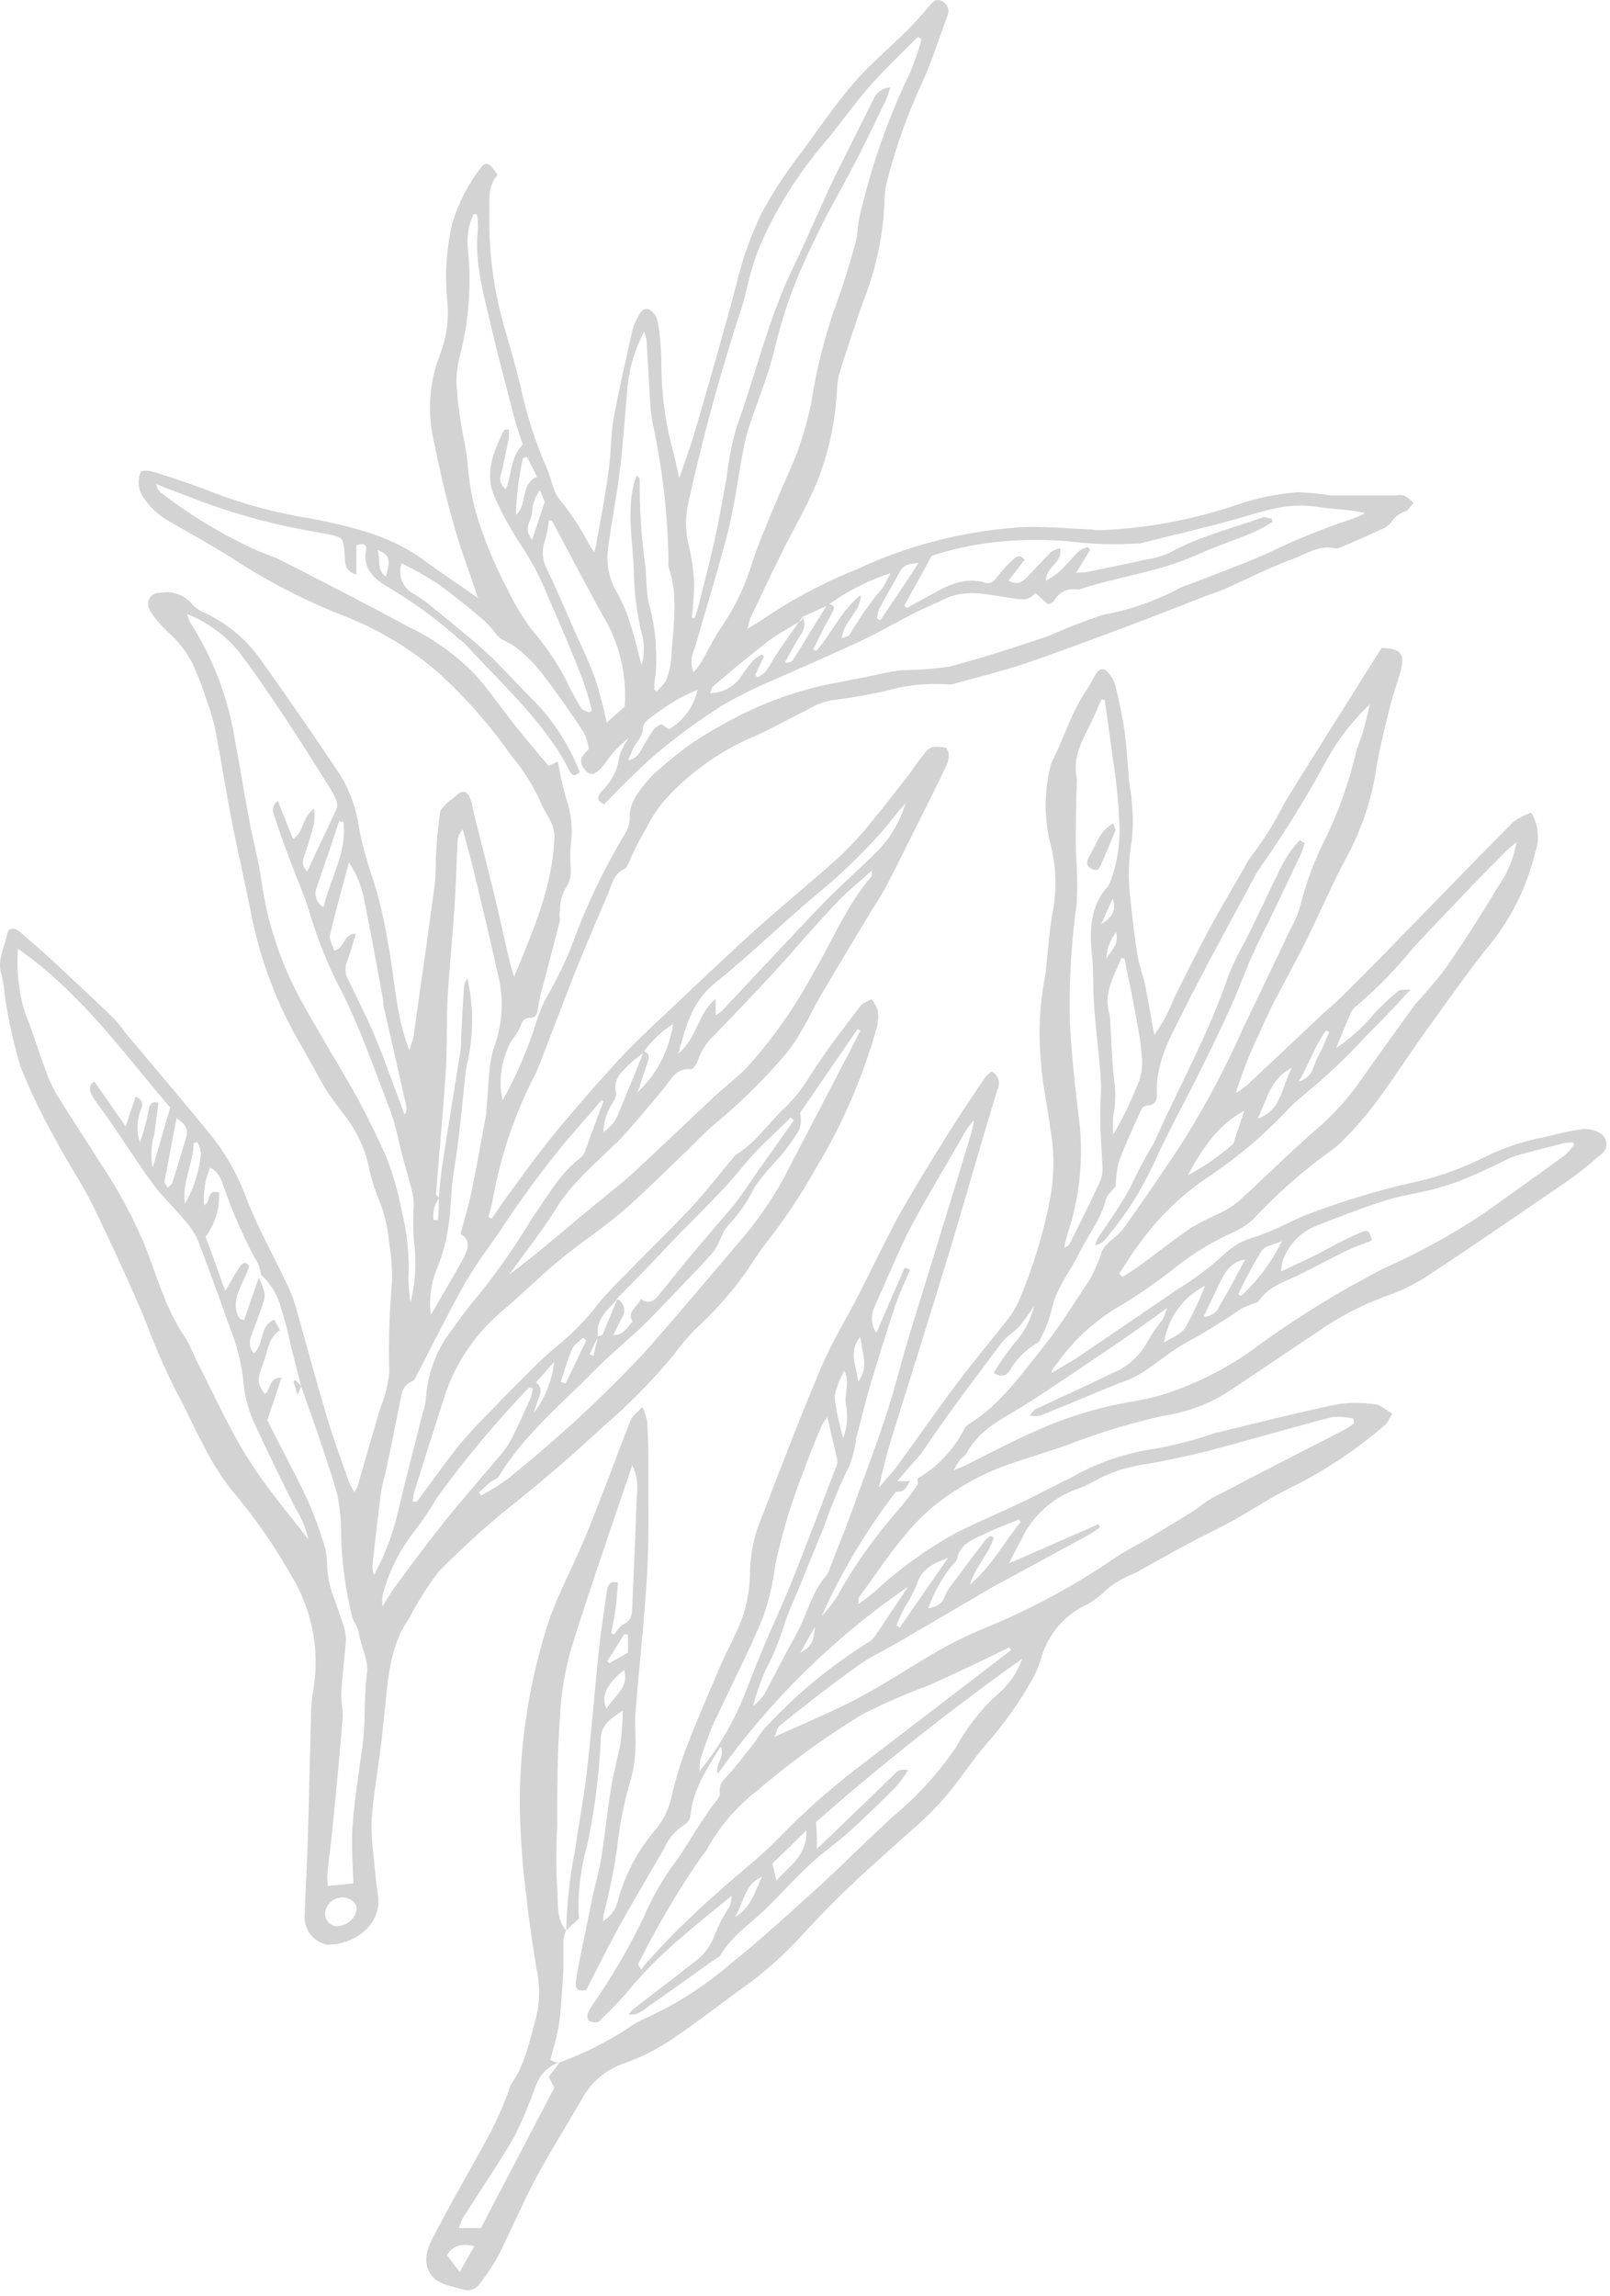 <svg width="181" height="258" viewBox="0 0 181 258" fill="none" xmlns="http://www.w3.org/2000/svg">
<path d="M179.83 127.312C179.216 126.978 178.515 126.834 177.819 126.899C176.392 127.098 174.966 127.483 173.539 127.812C171.323 128.236 169.17 128.946 167.135 129.923C164.28 131.384 161.236 132.44 158.09 133.062C154.568 133.899 151.099 134.952 147.705 136.214C145.48 136.985 143.426 138.268 141.172 138.982C139.786 139.353 138.519 140.076 137.492 141.079C135.911 142.515 134.196 143.794 132.37 144.902C128.699 147.422 125.028 149.923 121.358 152.405C120.345 153.09 119.275 153.675 118.233 154.288C118.233 153.76 118.647 153.532 118.832 153.232C120.761 150.509 123.27 148.249 126.179 146.614C128.096 145.435 129.949 144.153 131.728 142.776C133.824 141.047 136.141 139.608 138.618 138.496C139.432 138.145 140.184 137.662 140.844 137.07C143.542 134.174 146.518 131.55 149.731 129.239C150.253 128.875 150.73 128.454 151.157 127.983C154.824 124.374 157.363 119.909 160.359 115.787C162.512 112.805 164.638 109.781 166.892 106.899C169.664 103.699 171.622 99.877 172.598 95.758C172.859 95.034 172.953 94.26 172.874 93.495C172.796 92.73 172.545 91.991 172.141 91.335C171.417 91.578 170.734 91.929 170.116 92.377C166.007 96.514 161.97 100.708 157.891 104.873C155.622 107.213 153.34 109.538 151.015 111.835C150.102 112.762 149.06 113.561 148.162 114.46C145.523 116.928 142.912 119.424 140.259 121.892C139.838 122.239 139.395 122.558 138.932 122.848C139.607 120.66 140.441 118.523 141.429 116.457C141.985 115.215 142.541 113.961 143.155 112.747C144.381 110.38 145.694 108.041 146.892 105.615C148.475 102.42 149.859 99.11 151.571 95.987C153.159 92.984 154.225 89.732 154.723 86.372C155.109 84.018 155.708 81.722 156.264 79.41C156.592 78.083 157.092 76.8 157.448 75.473C158.004 73.433 157.448 72.877 155.323 72.82C153.525 75.673 151.728 78.526 149.931 81.379C148.133 84.232 146.207 87.299 144.381 90.281C143.327 92.406 142.066 94.423 140.616 96.3C140.361 96.631 140.145 96.99 139.974 97.37C138.647 99.681 137.263 101.977 135.993 104.332C134.567 106.956 133.284 109.624 131.942 112.277C131.4 113.715 130.667 115.073 129.76 116.314C129.674 115.829 129.631 115.615 129.589 115.401C129.303 113.818 129.061 112.234 128.733 110.68C128.504 109.567 128.062 108.511 127.891 107.399C127.549 105.287 127.306 103.119 127.078 101.051C126.802 98.863 126.855 96.646 127.235 94.474C127.402 93.052 127.402 91.616 127.235 90.195C127.235 89.367 127.006 88.554 126.936 87.727C126.765 85.915 126.693 84.075 126.436 82.263C126.179 80.452 125.794 78.768 125.394 77.042C125.238 76.509 124.965 76.017 124.596 75.602C124.083 75.002 123.583 75.102 123.169 75.787C122.755 76.471 122.584 76.942 122.214 77.47C120.502 79.882 119.66 82.877 118.262 85.588C118.182 85.749 118.129 85.922 118.105 86.1C117.399 88.872 117.369 91.774 118.019 94.56C118.738 97.143 118.85 99.857 118.348 102.491C117.934 104.702 117.82 106.956 117.563 109.182C117.563 109.538 117.463 109.894 117.391 110.237C116.855 113.225 116.73 116.273 117.021 119.295C117.164 121.82 117.763 124.317 118.077 126.827C118.54 129.408 118.54 132.051 118.077 134.63C117.378 138.255 116.332 141.805 114.952 145.229C114.588 146.201 114.109 147.125 113.526 147.983C111.557 150.507 109.475 152.947 107.564 155.501C105.281 158.525 103.141 161.649 100.901 164.702C100.273 165.572 99.475 166.356 98.818 167.17C99.237 165.112 99.765 163.078 100.402 161.079C102.428 154.545 104.497 148.026 106.493 141.478C107.92 136.814 109.246 132.12 110.631 127.441C111.129 125.772 111.615 124.117 112.128 122.477C112.222 122.299 112.281 122.104 112.3 121.904C112.318 121.703 112.297 121.501 112.238 121.309C112.178 121.116 112.081 120.938 111.952 120.784C111.823 120.629 111.664 120.501 111.486 120.408C111.218 120.597 110.974 120.817 110.759 121.065C109.204 123.389 107.634 125.686 106.179 128.068C104.297 131.093 102.428 134.132 100.701 137.241C99.275 139.951 97.934 142.776 96.522 145.529C95.11 148.282 93.526 150.822 92.356 153.589C89.989 159.181 87.806 164.844 85.638 170.507C84.79 172.488 84.339 174.615 84.311 176.77C84.3 179.099 83.764 181.395 82.742 183.489C82.214 184.687 81.587 185.828 81.072 187.026C79.789 190.022 78.477 193.018 77.293 196.056C76.585 197.888 76.003 199.766 75.552 201.677C75.288 203.075 74.686 204.388 73.798 205.5C71.718 207.888 70.218 210.724 69.419 213.787C69.168 214.679 68.587 215.439 67.793 215.913C67.793 215.385 67.892 215.1 67.949 214.815C68.548 212.464 69.024 210.083 69.376 207.682C69.659 205.019 70.19 202.388 70.959 199.822C71.237 198.793 71.395 197.735 71.43 196.669C71.515 195.243 71.344 193.931 71.43 192.575C71.844 187.369 72.443 182.176 72.742 176.97C72.97 173.075 72.871 169.152 72.885 165.243C72.885 163.417 72.885 161.577 72.756 159.751C72.639 159.186 72.457 158.635 72.214 158.111C71.63 158.767 71.13 159.109 70.93 159.537C70.018 161.791 69.19 164.088 68.306 166.371C67.421 168.652 66.566 170.935 65.609 173.175C64.354 176.128 62.842 178.981 61.758 181.991C59.561 188.661 58.438 195.639 58.434 202.661C58.476 206.149 58.723 209.63 59.176 213.089C59.447 215.799 59.875 218.495 60.303 221.191C60.71 222.975 60.71 224.828 60.303 226.612C59.547 229.237 59.105 231.933 57.45 234.244C57.322 234.415 57.322 234.686 57.221 234.9C56.665 236.401 56.032 237.873 55.325 239.308C53.085 243.502 50.646 247.596 48.491 251.833C47.392 253.987 47.835 256.113 50.303 256.825C50.873 256.997 51.459 257.14 52.029 257.296C52.371 257.417 52.744 257.419 53.088 257.302C53.432 257.186 53.727 256.958 53.926 256.654C54.694 255.677 55.385 254.642 55.994 253.559C57.421 250.706 58.648 247.853 60.132 245C61.758 241.961 63.598 239.037 65.339 236.055C66.319 234.133 67.999 232.658 70.032 231.933C71.936 231.274 73.749 230.372 75.424 229.252C78.448 227.239 81.301 224.972 84.24 222.875C86.618 221.086 88.807 219.06 90.773 216.826C92.466 215 94.221 213.231 96.037 211.519C98.633 209.08 101.329 206.755 103.94 204.387C105.011 203.371 106.011 202.285 106.936 201.134C108.276 199.479 109.432 197.668 110.845 196.056C112.857 193.786 114.617 191.304 116.094 188.653C116.469 187.983 116.77 187.275 116.992 186.542C117.319 185.299 117.892 184.136 118.678 183.121C119.466 182.106 120.45 181.261 121.572 180.636C122.642 180.146 123.61 179.459 124.425 178.61C125.372 177.834 126.443 177.222 127.591 176.799C129.618 175.686 131.629 174.53 133.669 173.446C135.223 172.604 136.849 171.863 138.404 171.007C140.858 169.652 143.183 168.068 145.709 166.884C149.29 165.045 152.64 162.79 155.694 160.165C156.036 159.908 156.178 159.409 156.521 158.853C155.793 158.453 155.223 157.882 154.595 157.826C153.177 157.603 151.734 157.603 150.316 157.826C145.665 158.81 141.057 159.965 136.45 161.093C134.315 161.83 132.126 162.403 129.902 162.804C126.604 163.267 123.423 164.35 120.53 166C118.618 166.927 116.736 167.94 114.824 168.853C112.414 170.008 109.946 171.035 107.549 172.234C104.215 174.067 101.115 176.299 98.32 178.881C97.792 179.323 97.249 179.737 96.479 180.307C96.565 179.765 96.479 179.566 96.622 179.438C99.047 176.171 101.23 172.604 104.396 169.751C107.236 167.335 110.522 165.498 114.068 164.345C116.094 163.66 118.148 163.047 120.159 162.333C123.598 161.002 127.131 159.929 130.73 159.124C133.214 158.767 135.602 157.913 137.749 156.614C141.229 154.331 144.653 151.977 148.119 149.68C150.462 148.044 153.002 146.712 155.68 145.715C157.316 145.168 158.878 144.421 160.33 143.489C165.651 139.994 170.9 136.357 176.136 132.79C177.445 131.873 178.698 130.877 179.887 129.809C180.108 129.68 180.29 129.496 180.414 129.273C180.539 129.05 180.601 128.799 180.595 128.544C180.589 128.289 180.515 128.041 180.381 127.824C180.246 127.608 180.056 127.431 179.83 127.312ZM141.828 140.579C142.242 139.966 143.34 139.838 144.124 139.48C142.98 141.8 141.423 143.894 139.531 145.657L139.204 145.458C139.984 143.783 140.86 142.154 141.828 140.579ZM137.02 144.388C137.634 143.133 138.247 141.849 140.002 141.535C138.932 143.489 137.934 145.387 136.835 147.241C136.646 147.465 136.413 147.648 136.151 147.778C135.888 147.907 135.602 147.982 135.309 147.997C135.88 146.813 136.436 145.6 137.02 144.388ZM135.466 144.502C134.84 146.121 134.101 147.694 133.255 149.21C132.784 149.966 131.685 150.336 130.872 150.879C131.078 149.528 131.603 148.246 132.401 147.137C133.2 146.029 134.251 145.125 135.466 144.502ZM149.089 115.814L149.445 115.986C149.004 116.956 148.632 117.955 148.119 118.839C147.605 119.723 147.734 121.022 145.979 121.563C147.234 119.538 147.805 117.484 149.089 115.814ZM146.522 123.105C149.06 121.032 151.444 118.777 153.654 116.357C154.838 115.201 155.979 113.989 157.135 112.79C157.52 112.377 157.876 111.934 158.561 111.222C157.876 111.222 157.463 111.222 157.277 111.308C156.262 112.129 155.307 113.025 154.424 113.989C153.211 115.449 151.793 116.727 150.216 117.784C150.772 116.428 151.314 115.073 151.899 113.732C152.079 113.427 152.321 113.164 152.613 112.961C154.868 111.027 156.945 108.893 158.817 106.586C161.015 104.188 163.311 101.864 165.579 99.453C166.806 98.169 168.047 96.913 169.303 95.658C169.588 95.373 169.916 95.145 170.501 94.645C170.162 96.527 169.401 98.307 168.276 99.853C166.592 102.706 164.766 105.559 162.912 108.254C161.97 109.681 160.83 110.851 159.774 112.148C159.559 112.352 159.353 112.567 159.16 112.79C157.092 115.643 155.023 118.496 153.012 121.349C151.596 123.4 149.923 125.26 148.033 126.884C144.98 129.523 142.142 132.391 139.146 135.087C138.462 135.628 137.715 136.083 136.921 136.442C135.894 136.894 134.894 137.403 133.925 137.969C132.014 139.281 130.188 140.721 128.319 142.092C127.62 142.605 126.893 143.076 126.179 143.518L125.822 143.133C126.578 142.02 127.249 140.85 128.091 139.78C130.27 136.74 132.993 134.129 136.122 132.077C139.232 129.978 142.103 127.543 144.681 124.816C145.248 124.198 145.863 123.624 146.522 123.105ZM145.237 120.009C144.097 122.006 144.139 124.787 141.386 125.715C142.413 123.675 142.827 121.164 145.237 120.009ZM139.888 124.816C139.503 125.972 139.189 126.927 138.861 127.869C138.776 128.14 138.733 128.511 138.533 128.654C136.999 129.986 135.32 131.139 133.525 132.092C135.209 129.025 136.892 126.456 139.888 124.816ZM126.022 107.698H126.407C126.907 110.123 127.42 112.534 127.834 114.959C128.076 116.092 128.243 117.241 128.333 118.397C128.469 119.351 128.406 120.322 128.148 121.25C127.324 123.417 126.322 125.511 125.152 127.512C125.088 126.848 125.088 126.179 125.152 125.515C125.428 124.104 125.457 122.657 125.238 121.236C125.009 119.182 124.966 117.099 124.824 115.03C124.827 114.622 124.779 114.214 124.682 113.818C124.054 111.493 125.266 109.695 126.022 107.769V107.698ZM125.48 104.76C125.822 106.186 124.867 106.856 124.367 107.755C124.421 106.666 124.81 105.62 125.48 104.76ZM125.081 100.993C125.523 102.234 125.081 103.105 123.811 103.846L125.081 100.993ZM121.201 124.974C120.802 121.563 120.431 118.14 120.273 114.717C120.174 110.328 120.431 105.939 121.044 101.592C121.138 99.586 121.104 97.576 120.944 95.573C120.944 93.134 120.944 90.694 121.044 88.269C121.072 87.975 121.072 87.679 121.044 87.385C120.602 85.23 121.543 83.433 122.471 81.607C122.955 80.637 123.369 79.624 123.811 78.626H124.182C124.496 80.808 124.824 82.99 125.095 85.188C125.459 87.412 125.697 89.655 125.808 91.907C126.015 94.326 125.684 96.763 124.838 99.039C124.789 99.211 124.711 99.376 124.61 99.524C122.484 101.864 122.471 104.659 122.784 107.57C122.955 109.225 122.87 110.894 122.969 112.548C123.07 114.203 123.255 115.729 123.398 117.313C123.54 118.896 123.725 120.365 123.783 121.906C123.783 123.204 123.669 124.502 123.698 125.814C123.698 127.584 123.883 129.352 123.939 131.135C123.976 131.654 123.903 132.174 123.725 132.662C122.627 135.03 121.458 137.37 120.302 139.709C120.237 139.835 120.144 139.944 120.03 140.028C119.917 140.112 119.785 140.168 119.645 140.194C119.729 139.712 119.843 139.235 119.988 138.768C121.482 134.33 121.897 129.603 121.201 124.974ZM98.291 146.927C99.404 144.431 100.473 141.921 101.629 139.438C102.285 138.012 103.056 136.699 103.783 135.358C105.209 132.89 106.636 130.437 108.062 127.983C108.443 127.224 108.922 126.518 109.489 125.886C109.424 126.368 109.328 126.843 109.204 127.312C106.936 134.83 104.61 142.32 102.313 149.78C101.387 152.79 100.658 155.886 99.674 158.881C98.433 162.662 97.021 166.385 95.652 170.136C94.91 172.148 94.112 174.131 93.341 176.128C93.242 176.477 93.084 176.804 92.871 177.098C91.201 179.01 90.716 181.534 89.504 183.689C88.291 185.842 87.235 187.968 86.08 190.136C85.733 190.767 85.245 191.309 84.654 191.719C85.032 190.333 85.509 188.974 86.08 187.654C86.884 186.135 87.548 184.545 88.063 182.904C88.619 181.093 89.489 179.366 90.174 177.597C91.002 175.558 91.843 173.532 92.671 171.492C93.476 169.161 94.43 166.884 95.524 164.673C95.891 163.683 96.14 162.654 96.265 161.606C96.821 159.48 97.335 157.326 97.963 155.243C98.818 152.391 99.732 149.452 100.701 146.585C101.144 145.258 101.772 143.988 102.313 142.691L101.714 142.448L98.519 149.795C98.237 149.377 98.068 148.894 98.028 148.391C97.988 147.888 98.079 147.384 98.291 146.927ZM89.989 185.728L91.629 182.789C91.458 184.601 91.244 184.986 89.989 185.757V185.728ZM96.722 150.208C96.864 152.034 97.763 153.589 96.479 155.286C96.351 153.574 95.267 152.034 96.722 150.237V150.208ZM94.925 154.06C95.566 155.358 94.925 156.585 95.081 157.754C95.359 159.039 95.26 160.376 94.796 161.606C94.34 160.101 94.015 158.559 93.826 156.999C94.016 155.962 94.388 154.966 94.925 154.06ZM80.559 193.003C82.272 189.28 84.183 185.642 85.738 181.863C86.437 179.906 86.916 177.877 87.165 175.814C87.968 172.094 89.085 168.448 90.502 164.916C91.045 163.347 91.714 161.82 92.356 160.28C92.546 159.92 92.765 159.576 93.013 159.253C93.427 161.064 93.812 162.647 94.154 164.231C94.138 164.526 94.055 164.814 93.912 165.072C92.328 169.166 90.802 173.289 89.161 177.369C88.134 179.951 86.951 182.476 85.866 185.043C85.195 186.627 84.568 188.239 83.94 189.837C82.685 193.174 80.899 196.286 78.647 199.052C78.625 198.574 78.663 198.094 78.762 197.626C79.318 196.027 79.832 194.459 80.559 192.946V193.003ZM68.205 192.077C67.493 190.65 68.205 189.224 70.189 187.668C70.716 189.722 69.005 190.607 68.205 192.019V192.077ZM70.603 183.717C70.603 184.373 70.603 185.029 70.603 185.728L68.505 186.912L68.263 186.698L70.189 183.646L70.603 183.717ZM51.673 255.342L50.246 253.431C50.988 252.261 51.943 252.146 53.341 252.418L51.673 255.342ZM115.338 172.034C116.72 169.747 118.884 168.039 121.429 167.226C122.139 166.927 122.83 166.584 123.498 166.2C125.201 165.339 127.039 164.774 128.932 164.531C131.201 164.131 133.455 163.632 135.68 163.104C140.388 161.849 145.066 160.479 149.788 159.253C150.578 159.189 151.372 159.252 152.142 159.438L152.228 159.951C151.92 160.197 151.596 160.421 151.257 160.622C146.279 163.189 141.271 165.729 136.336 168.325C135.452 168.796 134.681 169.494 133.84 170.023C132.271 170.992 130.701 171.919 129.118 172.876C127.848 173.631 126.493 174.302 125.281 175.13C120.619 178.317 115.625 180.99 110.388 183.104C108.751 183.791 107.156 184.572 105.609 185.443C102.57 187.184 99.66 189.152 96.565 190.792C93.47 192.433 90.459 193.645 87.064 195.2C87.321 194.63 87.392 194.145 87.678 193.917C90.531 191.62 93.512 189.294 96.537 187.141C98.062 186.042 99.832 185.286 101.458 184.288L111.444 178.439C112.214 177.997 113.013 177.597 113.797 177.169C116.726 175.581 119.645 173.993 122.556 172.405C122.942 172.165 123.312 171.902 123.669 171.62L123.498 171.292L113.426 175.7C114.153 174.245 114.753 173.146 115.338 172.034ZM87.535 206.584C85.424 208.738 82.999 210.592 80.745 212.618C79.119 214.045 77.507 215.571 75.952 217.112C74.782 218.267 73.684 219.508 72.556 220.72C72.4 220.906 72.272 221.134 72.128 221.334C71.986 221.148 71.858 220.949 71.729 220.763C73.811 216.564 76.195 212.521 78.862 208.666C79.055 208.444 79.236 208.21 79.404 207.968C80.822 205.358 82.765 203.07 85.11 201.249C88.805 198.089 92.745 195.227 96.893 192.69C99.319 191.456 101.815 190.365 104.368 189.423C106.436 188.51 108.476 187.554 110.516 186.57C111.5 186.114 112.485 185.614 113.469 185.144L113.655 185.457L108.519 189.395L96.066 198.938C93.041 201.278 90.191 203.833 87.535 206.584ZM87.278 211.363C87.136 210.706 87.007 210.164 86.85 209.423L90.645 205.714C90.773 208.538 88.719 209.693 87.278 211.363ZM85.681 210.92C84.839 212.532 84.454 214.458 82.614 215.428C83.626 213.973 83.641 211.748 85.681 210.92ZM106.936 176.042C107.15 175.757 107.521 175.515 107.591 175.215C107.934 173.46 109.404 173.018 110.744 172.362C112.085 171.706 113.241 171.307 114.496 170.778L114.752 171.035C112.842 173.374 111.429 176.099 109.046 178.082C109.589 176.157 111.144 174.716 111.714 172.833C111.62 172.749 111.52 172.673 111.415 172.604C111.191 172.722 110.984 172.871 110.802 173.047C109.474 174.787 108.148 176.542 106.85 178.296C106.561 178.673 106.331 179.092 106.165 179.537C105.866 180.322 105.267 180.55 104.353 180.764C104.95 179.059 105.823 177.465 106.936 176.042ZM101.658 180.735C102.212 179.881 102.69 178.979 103.084 178.039C103.597 176.299 104.995 175.657 106.578 175.087L101.158 182.904L100.773 182.69C101.03 182.034 101.329 181.377 101.658 180.735ZM102.099 178.31L99.546 182.12C99.219 182.618 98.919 183.132 98.576 183.546C98.382 183.905 98.115 184.222 97.792 184.473C93.392 187.18 89.393 190.488 85.909 194.302C85.467 194.773 85.181 195.372 84.796 195.871C83.997 196.898 83.184 197.925 82.357 198.923C81.529 199.922 80.745 200.279 80.93 201.591C80.93 202.048 80.345 202.575 80.032 203.018L78.734 204.929C77.663 206.57 76.708 208.281 75.51 209.822C74.282 211.576 73.235 213.449 72.385 215.414C70.754 218.83 68.845 222.109 66.679 225.214C66.423 225.549 66.217 225.919 66.066 226.313C65.98 226.541 66.066 226.998 66.165 227.083C66.459 227.254 66.803 227.314 67.136 227.254C67.392 227.254 67.593 226.897 67.82 226.683C69.064 225.518 70.227 224.269 71.301 222.946C72.984 221.021 74.815 219.233 76.779 217.597C78.433 216.099 80.217 214.744 82.272 213.046C82.233 213.448 82.152 213.846 82.029 214.23C81.393 215.217 80.844 216.257 80.388 217.34C79.976 218.588 79.183 219.675 78.12 220.45C75.794 222.276 73.441 224.059 71.101 225.87C70.943 226.033 70.799 226.209 70.673 226.399C71.729 226.541 72.299 225.899 72.927 225.457C75.51 223.674 78.063 221.833 80.617 220.022C80.716 220.022 80.858 219.922 80.916 219.837C82.342 217.383 84.725 215.971 86.622 214.002C88.048 212.575 89.475 210.992 90.987 209.594C92.499 208.196 93.84 207.268 95.267 206.042C97.121 204.372 98.904 202.632 100.658 200.878C101.19 200.279 101.667 199.634 102.085 198.952C101.016 198.681 100.658 199.294 100.217 199.722L92.513 207.155C92.342 207.326 92.157 207.482 91.843 207.754C91.843 206.641 91.843 205.842 91.729 204.773C99.142 198.26 106.883 192.132 114.924 186.413C114.363 188.003 113.376 189.41 112.071 190.479C110.228 192.172 108.676 194.158 107.478 196.356C106.279 198.125 104.928 199.786 103.441 201.32C102.099 202.746 100.588 203.931 99.161 205.286C96.907 207.397 94.725 209.565 92.442 211.677C89.047 214.73 85.709 217.867 82.128 220.692C79.256 223.184 76.037 225.246 72.571 226.811C71.802 227.146 71.076 227.567 70.403 228.067C68.049 229.577 65.538 230.825 62.913 231.79C62.528 232.29 62.143 232.789 61.686 233.417L62.328 234.6C59.59 239.822 56.879 245.014 54.069 250.392H51.587C51.721 249.982 51.883 249.582 52.072 249.194C54.012 246.141 56.066 243.159 57.878 240.036C58.738 238.272 59.499 236.463 60.16 234.615C60.355 233.953 60.707 233.347 61.186 232.85C61.666 232.353 62.258 231.98 62.913 231.762C62.748 231.776 62.581 231.776 62.414 231.762C62.229 231.681 62.047 231.591 61.873 231.491C62.086 230.664 62.357 229.779 62.557 228.894C62.746 228.105 62.883 227.304 62.97 226.498C63.127 224.744 63.256 222.974 63.341 221.206C63.341 220.15 63.341 219.08 63.341 218.025C63.394 217.689 63.48 217.359 63.598 217.04V216.926C62.457 215.5 62.771 213.702 62.642 212.076C62.471 209.779 62.542 207.454 62.642 205.143C62.642 200.992 62.643 196.84 62.97 192.704C63.102 190.147 63.533 187.615 64.254 185.158C66.379 178.339 68.748 171.591 71.087 164.644C71.588 165.716 71.763 166.913 71.587 168.082C71.459 172.362 71.245 176.499 71.073 180.707C71.073 181.506 70.959 182.133 70.046 182.575C69.633 182.746 69.376 183.303 69.047 183.689L68.705 183.56C68.876 182.618 69.09 181.677 69.219 180.707C69.347 179.737 69.39 178.839 69.475 177.854C68.548 177.626 68.32 178.154 68.234 178.796C67.921 181.05 67.55 183.275 67.322 185.529C66.836 190.08 66.494 194.644 65.966 199.18C65.624 202.133 65.053 205.043 64.639 207.982C64.056 210.906 63.727 213.874 63.655 216.855V216.926L65.082 215.628C64.922 212.896 65.226 210.156 65.98 207.525C66.832 203.576 67.352 199.564 67.535 195.529C67.535 193.831 68.619 193.189 70.018 192.233C69.996 193.411 69.915 194.587 69.775 195.757C69.489 197.454 68.991 199.109 68.719 200.807C68.291 203.446 68.02 206.099 67.606 208.738C67.379 210.164 66.965 211.591 66.651 213.017C66.422 214.059 66.223 215.1 66.009 216.142C65.595 218.239 65.111 220.321 64.767 222.433C64.582 223.588 64.897 223.773 65.895 223.674C67.207 221.12 68.406 218.666 69.732 216.284C71.315 213.431 73.013 210.578 74.668 207.725C75.151 206.627 75.951 205.699 76.965 205.057C77.138 204.95 77.286 204.806 77.4 204.637C77.512 204.467 77.588 204.275 77.62 204.073C77.877 201.22 79.39 198.853 81.03 196.27C81.529 197.526 80.374 198.211 80.673 199.38C86.517 191.148 93.77 184.015 102.099 178.31ZM103.126 166.185C103.126 166.427 103.298 166.742 103.126 166.884C102.461 167.881 101.732 168.834 100.944 169.737C98.325 172.714 96.03 175.962 94.097 179.423C93.6 180.206 93.027 180.937 92.385 181.606C94.609 176.632 97.416 171.939 100.744 167.626C101.686 167.797 101.928 167.041 102.299 166.456H100.872L102.813 164.202C103.106 163.914 103.379 163.604 103.626 163.275C106.479 158.996 109.546 154.986 112.599 150.921C113.141 150.194 114.025 149.709 114.624 149.024C115.216 148.296 115.763 147.534 116.265 146.742C115.923 148.181 115.249 149.519 114.297 150.651C113.338 151.796 112.475 153.017 111.714 154.302C112.542 154.815 113.141 154.616 113.469 154.103C114.226 152.76 115.336 151.65 116.679 150.893C116.822 150.786 116.927 150.636 116.978 150.465C117.49 149.469 117.897 148.422 118.191 147.341C118.647 144.916 120.217 143.061 121.258 140.95C122.299 138.839 123.768 137.041 124.353 134.745C124.496 134.202 125.095 133.774 125.437 133.319C125.444 132.4 125.554 131.487 125.765 130.594C126.508 128.611 127.42 126.67 128.29 124.731C128.353 124.609 128.441 124.502 128.549 124.417C128.658 124.333 128.784 124.275 128.918 124.245C129.845 124.245 130.088 123.632 130.059 122.961C129.888 119.453 131.586 116.514 133.07 113.575C135.565 108.583 138.276 103.69 140.915 98.768C141.123 98.34 141.367 97.929 141.643 97.541C144.404 93.608 146.934 89.516 149.217 85.287C150.494 83.011 152.11 80.943 154.01 79.153C153.739 80.209 153.511 81.265 153.212 82.306C152.912 83.348 152.555 83.975 152.384 84.831C151.61 88.012 150.511 91.105 149.103 94.061C147.867 96.439 146.909 98.951 146.25 101.549C145.98 102.584 145.572 103.577 145.038 104.503C143.284 108.212 141.5 111.892 139.731 115.6C137.85 119.843 135.681 123.951 133.241 127.897C131.015 131.335 128.69 134.702 126.322 138.04C125.651 138.996 124.367 139.581 123.912 140.579C123.551 141.661 123.102 142.71 122.57 143.718C120.872 146.228 119.318 148.853 117.42 151.207C114.881 154.373 112.542 157.783 109.004 159.994C108.788 160.1 108.606 160.263 108.476 160.465C107.286 162.85 105.426 164.837 103.126 166.185ZM175.964 129.809C172.897 132.034 169.802 134.231 166.707 136.442C163.191 138.778 159.482 140.81 155.622 142.52C154.296 143.161 153.026 143.946 151.714 144.616C147.735 146.886 143.896 149.392 140.216 152.12C137.363 154.057 134.251 155.584 130.972 156.656C129.004 157.298 126.907 157.54 124.881 157.983C121.693 158.71 118.593 159.781 115.637 161.178C113.198 162.277 110.83 163.532 108.505 164.702C108.205 164.844 107.891 164.959 107.221 165.229C107.431 164.826 107.664 164.435 107.92 164.06C108.148 163.774 108.519 163.603 108.676 163.304C110.273 160.336 113.312 159.167 115.923 157.454C119.004 155.443 122.057 153.375 125.11 151.307C127.049 149.98 128.961 148.625 131.186 147.027C131.065 147.471 130.898 147.902 130.687 148.311C130.06 149.095 129.492 149.924 128.99 150.793C128.119 152.436 126.679 153.705 124.938 154.36C122.085 155.786 119.232 157.041 116.379 158.382C116.208 158.467 116.094 158.71 115.765 159.095C116.153 159.15 116.548 159.15 116.936 159.095C119.132 158.211 121.329 157.298 123.526 156.385C124.496 155.986 125.48 155.587 126.479 155.215C129.161 154.216 131.115 152.02 133.611 150.75C135.638 149.637 137.604 148.418 139.503 147.098C139.865 146.908 140.242 146.746 140.63 146.614C140.944 146.47 141.386 146.427 141.543 146.186C142.598 144.587 144.396 144.045 145.923 143.333C147.734 142.448 149.503 141.478 151.314 140.593C152.256 140.137 153.24 139.809 154.239 139.395C153.91 138.268 153.811 138.125 152.726 138.611C151.001 139.367 149.332 140.308 147.648 141.178L144.025 142.89C144.043 142.405 144.129 141.924 144.282 141.464C144.914 139.892 146.116 138.618 147.648 137.897C150.359 136.814 153.069 135.758 155.851 134.887C157.634 134.331 159.545 134.089 161.371 133.589C162.68 133.239 163.963 132.796 165.209 132.263C166.792 131.592 168.319 130.836 169.887 130.08C170.502 129.851 171.13 129.666 171.771 129.523C173.083 129.172 174.395 128.83 175.708 128.496C176.08 128.43 176.457 128.392 176.835 128.383L176.963 128.654C176.663 129.065 176.328 129.452 175.964 129.809ZM125.152 92.548C125.252 92.905 125.466 93.219 125.38 93.404C124.924 94.546 124.425 95.658 123.954 96.771C123.711 97.256 123.583 98.083 122.755 97.669C121.928 97.256 122.228 96.628 122.541 96.1C123.255 94.888 123.612 93.375 125.152 92.548ZM78.077 149.48C80.229 147.52 82.17 145.34 83.869 142.975C84.596 141.892 85.296 140.764 86.08 139.752C88.206 137.054 90.114 134.193 91.786 131.193C94.741 126.291 97.02 121.013 98.562 115.501C98.732 114.879 98.776 114.228 98.69 113.589C98.54 113.112 98.303 112.668 97.992 112.277C97.564 112.534 97.007 112.677 96.736 113.047C94.839 115.558 92.885 118.041 91.201 120.694C90.42 122.023 89.476 123.25 88.391 124.346C86.422 126.129 85.039 128.383 82.685 129.809C82.542 129.894 82.457 130.08 82.342 130.208C80.788 132.077 79.29 134.003 77.635 135.786C75.367 138.211 72.956 140.507 70.631 142.919C69.504 144.06 68.349 145.187 67.336 146.413C66.081 148.071 64.646 149.582 63.056 150.921C61.897 151.852 60.797 152.852 59.761 153.917C57.992 155.657 56.251 157.44 54.512 159.238C53.42 160.325 52.387 161.467 51.416 162.662C49.846 164.659 48.392 166.727 46.865 168.753C46.865 168.753 46.651 168.753 46.408 168.753C46.425 168.407 46.472 168.063 46.552 167.726C47.593 164.373 48.662 161.021 49.718 157.74C50.869 153.719 53.182 150.126 56.366 147.413C58.548 145.587 60.574 143.56 62.785 141.707C64.996 139.852 67.635 138.154 69.917 136.2C72.2 134.245 74.596 131.835 76.908 129.624C78.063 128.525 79.147 127.327 80.374 126.314C83.27 123.912 85.952 121.262 88.391 118.397C89.099 117.502 89.729 116.547 90.273 115.544C91.002 114.332 91.586 113.033 92.314 111.806C94.154 108.682 96.023 105.573 97.891 102.477C98.448 101.564 99.061 100.68 99.561 99.738C100.716 97.527 101.829 95.287 102.941 93.062C104.054 90.837 105.139 88.697 106.179 86.486C106.536 85.716 106.965 84.859 106.351 84.018C104.625 83.847 104.61 83.832 103.711 84.945C103.184 85.588 102.727 86.286 102.285 86.928C100.858 88.697 99.532 90.495 98.091 92.22C96.945 93.659 95.701 95.017 94.368 96.286C91.329 99.039 88.134 101.607 85.096 104.346C81.529 107.57 78.048 110.894 74.553 114.188C72.871 115.772 71.173 117.341 69.604 119.053C67.15 121.725 64.772 124.455 62.472 127.241C60.731 129.352 59.148 131.52 57.521 133.774C56.751 134.801 56.023 135.886 55.282 136.942L54.911 136.785C55.096 136.014 55.325 135.258 55.467 134.474C56.323 129.779 57.866 125.237 60.046 120.993C60.362 120.353 60.643 119.696 60.887 119.025C62.143 115.801 63.341 112.576 64.611 109.367C65.809 106.386 67.064 103.433 68.334 100.48C68.791 99.424 68.962 98.169 70.26 97.627C70.474 97.527 70.574 97.142 70.716 96.885C71.272 95.573 71.943 94.289 72.699 92.99C73.21 91.977 73.826 91.021 74.539 90.137C77.378 86.926 80.902 84.396 84.853 82.734C86.793 81.878 88.647 80.794 90.559 79.881C91.511 79.275 92.572 78.863 93.684 78.668C95.623 78.455 97.549 78.069 99.475 77.684C101.704 77.025 104.03 76.759 106.351 76.9C106.581 76.95 106.819 76.95 107.05 76.9C109.746 76.158 112.471 75.473 115.11 74.617C118.976 73.305 122.813 71.85 126.65 70.423C129.703 69.282 132.741 68.069 135.779 66.9C136.393 66.671 137.021 66.486 137.62 66.216C140.231 65.059 142.769 63.762 145.437 62.777C146.95 62.221 148.404 61.165 150.202 61.65C150.444 61.65 150.772 61.494 151.044 61.379C152.399 60.794 153.768 60.209 155.109 59.567C155.607 59.406 156.051 59.11 156.392 58.711C156.773 58.111 157.355 57.666 158.033 57.456C158.39 57.285 158.618 56.842 158.918 56.529C158.607 56.2 158.252 55.917 157.862 55.687C157.513 55.621 157.155 55.621 156.806 55.687C154.424 55.687 152.057 55.687 149.674 55.687C148.446 55.494 147.208 55.371 145.965 55.316C143.602 55.487 141.27 55.966 139.032 56.743C134.072 58.416 128.899 59.377 123.669 59.596C123.369 59.596 123.07 59.596 122.77 59.51C120.174 59.411 117.549 59.139 114.952 59.24C108.479 59.638 102.139 61.255 96.265 64.004L95.766 64.203C92.083 65.729 88.574 67.642 85.296 69.909C84.967 70.123 84.639 70.309 84.055 70.652C84.118 70.279 84.209 69.912 84.325 69.553C85.524 67.029 86.708 64.489 87.949 61.992C89.19 59.496 90.802 56.757 91.928 54.004C93.191 50.742 93.922 47.298 94.097 43.804C94.125 43.094 94.24 42.39 94.439 41.708C95.395 38.755 96.323 35.788 97.42 32.892C98.598 29.656 99.276 26.26 99.432 22.82C99.427 22.107 99.494 21.395 99.631 20.695C100.62 16.774 101.972 12.953 103.669 9.283C104.781 6.872 105.566 4.29 106.522 1.765C106.591 1.607 106.626 1.437 106.626 1.265C106.626 1.094 106.592 0.923 106.523 0.765C106.455 0.608 106.355 0.465 106.23 0.348C106.105 0.23 105.957 0.14 105.794 0.082C105.11 -0.218 104.738 0.367 104.368 0.809C103.583 1.708 102.813 2.607 101.971 3.434C99.989 5.403 97.82 7.2 96.008 9.297C93.883 11.765 92.043 14.475 90.103 17.114C88.382 19.313 86.854 21.657 85.538 24.119C84.339 26.643 83.412 29.287 82.77 32.007C81.344 37.428 79.775 42.806 78.219 48.184C77.692 50.024 77.007 51.807 76.366 53.748C76.152 52.806 75.966 51.95 75.78 51.109C74.864 47.907 74.384 44.595 74.354 41.266C74.375 39.534 74.231 37.805 73.926 36.101C73.874 35.825 73.762 35.564 73.6 35.335C73.437 35.107 73.227 34.916 72.984 34.775C72.342 34.518 71.943 35.16 71.673 35.702C71.439 36.123 71.253 36.568 71.116 37.029C70.388 40.338 69.604 43.633 68.991 47.014C68.648 48.883 68.705 50.823 68.448 52.721C68.063 55.574 67.55 58.341 67.021 61.151C67.021 61.365 66.922 61.564 66.807 62.05L66.208 61.151C65.281 59.356 64.166 57.663 62.885 56.101C62.591 55.734 62.372 55.312 62.243 54.86C61.943 54.09 61.786 53.248 61.43 52.521C60.144 49.571 59.164 46.498 58.505 43.348C57.925 41.066 57.298 38.788 56.622 36.515C55.468 32.385 54.924 28.107 55.01 23.819C55.01 22.392 54.839 20.838 55.938 19.668C55.082 18.327 54.625 18.084 54.098 18.798C52.629 20.678 51.526 22.817 50.846 25.103C50.157 28.061 49.979 31.115 50.317 34.133C50.456 36.038 50.179 37.951 49.504 39.739C48.383 42.57 48.062 45.654 48.577 48.655C49.29 52.078 50.004 55.502 50.988 58.869C51.744 61.636 52.785 64.318 53.741 67.214C51.558 65.673 49.561 64.361 47.621 62.934C43.87 60.152 39.447 59.182 35.011 58.283C31.304 57.704 27.667 56.748 24.155 55.43C21.901 54.503 19.562 53.775 17.25 53.02C16.794 52.863 15.924 52.834 15.824 53.02C15.593 53.589 15.528 54.213 15.639 54.817C15.746 55.281 15.955 55.715 16.252 56.087C17.039 57.21 18.087 58.126 19.305 58.754C21.573 60.053 23.913 61.336 26.152 62.762C30.027 65.304 34.152 67.44 38.463 69.139C42.487 70.673 46.206 72.909 49.447 75.744C52.465 78.519 55.172 81.614 57.521 84.974C58.829 86.516 59.915 88.236 60.745 90.081C61.045 90.908 61.601 91.635 61.972 92.449C62.197 92.922 62.319 93.437 62.328 93.961C62.186 99.481 60.004 104.417 57.793 109.781C57.55 108.982 57.407 108.554 57.307 108.126C56.708 105.53 56.138 102.92 55.51 100.323C54.825 97.47 54.084 94.617 53.384 91.864C53.227 91.222 53.156 90.565 52.942 89.952C52.557 88.811 51.986 88.697 51.159 89.524C50.888 89.795 50.531 89.966 50.26 90.252C49.989 90.537 49.533 90.922 49.475 91.308C49.247 92.734 49.133 94.246 49.033 95.73C48.934 97.213 49.033 98.326 48.848 99.61C48.106 105.159 47.307 110.68 46.523 116.214C46.523 116.714 46.252 117.185 46.023 118.054L45.667 117.056C44.454 113.475 44.354 109.709 43.627 106.043C43.244 103.629 42.691 101.247 41.972 98.91C41.292 97.014 40.758 95.069 40.375 93.091C40.089 91.02 39.396 89.028 38.335 87.228C37.236 85.602 36.167 83.961 35.054 82.363C33.228 79.71 31.402 77.07 29.533 74.46C27.901 72.03 25.637 70.093 22.985 68.855C22.436 68.641 21.947 68.299 21.559 67.855C21.132 67.354 20.579 66.975 19.957 66.757C19.336 66.539 18.668 66.49 18.021 66.615C16.808 66.615 16.281 67.698 16.951 68.769C17.475 69.555 18.083 70.282 18.763 70.936C19.94 71.931 20.91 73.147 21.616 74.517C22.143 75.716 22.672 76.914 23.043 78.155C23.515 79.391 23.901 80.659 24.198 81.949C24.868 85.459 25.41 88.982 26.095 92.477C26.78 95.972 27.522 99.081 28.192 102.463C29.206 107.79 31.137 112.901 33.898 117.57C34.825 119.167 35.667 120.808 36.608 122.391C37.151 123.304 37.864 124.117 38.463 124.987C39.788 126.593 40.76 128.459 41.316 130.465C41.564 131.814 41.937 133.137 42.429 134.416C43.119 135.998 43.553 137.678 43.713 139.395C43.979 140.959 44.098 142.544 44.069 144.131C43.769 147.451 43.669 150.785 43.769 154.117C43.698 155.051 43.52 155.975 43.242 156.87C43.113 157.44 42.828 157.983 42.657 158.553C41.815 161.406 41.002 164.259 40.175 167.112C40.079 167.315 39.969 167.51 39.846 167.697C39.61 167.33 39.405 166.943 39.233 166.542C38.392 164.146 37.493 161.748 36.766 159.309C35.539 155.201 34.44 151.064 33.271 146.956C33.029 146.098 32.714 145.263 32.329 144.459C30.803 141.235 29.062 138.111 27.75 134.801C26.902 132.436 25.704 130.209 24.198 128.197C21.046 124.26 17.75 120.437 14.512 116.571C13.87 115.801 13.3 114.945 12.586 114.246C10.503 112.22 8.306 110.237 6.238 108.268C4.926 107.056 3.585 105.886 2.244 104.731C1.631 104.203 0.931 104.274 0.818 104.916C0.532 106.471 -0.395 107.926 0.19 109.61C0.365 110.424 0.489 111.247 0.561 112.078C0.961 114.696 1.537 117.283 2.287 119.824C3.407 122.627 4.712 125.353 6.195 127.983C7.493 130.451 9.048 132.761 10.332 135.258C12.415 139.538 14.398 143.817 16.266 148.226C17.326 151.082 18.545 153.878 19.918 156.599C20.917 158.354 21.687 160.237 22.657 161.991C23.58 163.923 24.709 165.751 26.023 167.44C28.568 170.434 30.823 173.664 32.757 177.083C35.099 180.926 35.976 185.485 35.225 189.922C35.101 190.625 35.02 191.335 34.982 192.048C34.854 196.669 34.768 201.305 34.626 205.928C34.54 209.08 34.354 212.219 34.24 215.372C34.219 216.116 34.463 216.844 34.928 217.427C35.393 218.009 36.049 218.408 36.78 218.552C39.889 218.552 42.971 216.298 42.486 212.989C42.272 211.562 42.129 210.036 42.001 208.553C41.808 207.135 41.736 205.703 41.787 204.273C42.001 201.677 42.458 199.094 42.785 196.513C42.928 195.385 43.028 194.273 43.156 193.146C43.613 189.266 43.613 185.286 46.009 181.848C46.956 180.006 48.069 178.254 49.333 176.612C52.154 173.737 55.156 171.045 58.32 168.553C61.515 165.986 64.616 163.299 67.621 160.493C70.563 157.989 73.284 155.235 75.752 152.262C76.457 151.275 77.239 150.345 78.091 149.48H78.077ZM69.318 146.1L69.404 145.886C71.059 144.188 72.742 142.534 74.339 140.807C77.379 137.498 80.759 134.517 83.583 131.007C85.167 129.039 87.121 127.384 88.89 125.587L89.261 125.886C88.048 127.584 86.865 129.295 85.652 130.979C84.439 132.662 83.569 134.089 82.428 135.515C81.002 137.227 79.575 138.839 78.149 140.522C76.722 142.205 75.552 143.732 74.24 145.33C73.684 146.014 73.112 146.756 72.029 145.972C71.673 146.913 70.417 147.398 71.116 148.525C70.516 149.095 70.189 150.052 68.948 150.052C69.318 149.309 69.604 148.625 69.946 148.054C70.055 147.889 70.129 147.705 70.164 147.51C70.197 147.316 70.191 147.116 70.144 146.924C70.097 146.733 70.011 146.553 69.891 146.396C69.771 146.239 69.619 146.109 69.446 146.014L69.333 146.143C68.805 147.44 68.277 148.724 67.735 150.009C67.735 150.108 67.435 150.108 67.278 150.165L67.207 150.308C67.036 150.993 66.865 151.734 66.708 152.376L66.28 152.205C66.593 151.577 66.893 150.935 67.207 150.308C67.207 150.308 67.207 150.165 67.207 150.108C66.993 148.253 68.263 147.241 69.333 146.1H69.318ZM64.297 151.635C64.526 151.121 65.125 150.764 65.553 150.351L65.924 150.608L63.584 155.486L63.042 155.315C63.456 154.06 63.798 152.804 64.312 151.635H64.297ZM62.3 153.061C62.063 155.166 61.259 157.168 59.975 158.853C60.16 158.296 60.331 157.726 60.545 157.17C60.759 156.614 61.045 155.943 60.246 155.372L62.3 153.061ZM80.403 110.466C84.567 107.127 88.377 103.333 92.485 99.952C94.937 97.897 97.227 95.655 99.332 93.247C100.174 92.292 100.901 91.222 101.8 90.295C101.174 92.37 100.042 94.258 98.505 95.787C97.078 97.213 95.495 98.64 94.011 100.067C93.155 100.894 92.328 101.735 91.515 102.591C88.063 106.243 84.625 109.923 81.187 113.575C80.958 113.773 80.714 113.954 80.459 114.118C80.459 113.447 80.459 113.019 80.459 112.263C78.406 113.904 78.406 116.656 76.251 118.397C77.136 115.215 77.849 112.506 80.403 110.466ZM70.645 119.695C71.207 119.175 71.808 118.697 72.443 118.268C72.443 118.268 72.443 118.169 72.443 118.111C73.312 116.905 74.407 115.878 75.666 115.087C75.24 118.027 73.833 120.737 71.673 122.776C72.043 121.649 72.4 120.622 72.742 119.581C72.913 119.025 73.156 118.44 72.443 118.154L72.357 118.226C71.416 120.551 70.488 122.862 69.504 125.188C69.181 126.028 68.596 126.744 67.835 127.227C67.85 126.223 68.125 125.24 68.633 124.374C68.89 123.846 69.39 123.204 69.247 122.762C68.933 121.25 69.846 120.522 70.645 119.695ZM69.219 128.539C71.144 126.585 72.814 124.445 74.582 122.377C75.438 121.392 75.938 119.966 77.692 120.166C77.906 120.166 78.305 119.638 78.419 119.281C78.768 118.194 79.386 117.212 80.217 116.428C82.571 113.989 84.925 111.549 87.207 109.054C89.489 106.557 91.671 103.932 94.097 101.421C95.252 100.18 96.607 99.124 98.062 97.798C97.978 98.254 98.062 98.468 97.906 98.568C95.139 101.835 93.54 105.801 91.401 109.424C89.344 113.248 86.829 116.807 83.912 120.023C82.685 121.25 81.259 122.334 80.018 123.504C76.979 126.357 73.997 129.21 70.916 132.063C69.019 133.718 66.993 135.258 65.01 136.942C62.471 139.067 59.961 141.221 57.264 143.232C58.962 140.836 60.802 138.525 62.343 136.1C64.14 133.047 66.807 130.936 69.162 128.539H69.219ZM52.542 143.803C53.641 141.849 55.039 140.066 56.309 138.197C58.488 134.876 60.841 131.671 63.355 128.597C64.782 126.927 66.208 125.287 67.635 123.632L67.835 123.803C67.136 125.686 66.408 127.569 65.738 129.509C65.611 129.772 65.426 130.001 65.195 130.18C62.857 131.963 61.515 134.517 59.86 136.841C58.096 139.788 56.137 142.614 53.998 145.301C52.771 146.727 51.729 148.154 50.632 149.68C48.982 151.882 48.024 154.523 47.878 157.269C47.814 157.754 47.704 158.231 47.55 158.696C46.579 162.505 45.595 166.313 44.697 170.108C44.123 172.517 43.23 174.839 42.044 177.013C41.944 176.688 41.882 176.352 41.858 176.013C42.157 173.304 42.458 170.593 42.814 167.882C42.942 166.884 43.256 165.914 43.47 164.916C43.969 162.59 44.426 160.265 44.897 157.94C45.125 156.941 45.068 155.786 46.323 155.243C46.637 155.115 46.822 154.601 47.007 154.231C48.848 150.736 50.574 147.213 52.486 143.803H52.542ZM98.818 68.469C99.589 67.042 100.402 65.615 101.201 64.189C101.629 63.404 102.356 63.348 103.255 63.276C101.829 65.502 100.402 67.556 98.976 69.695L98.605 69.524C98.631 69.165 98.704 68.811 98.818 68.469ZM86.152 72.206C87.321 71.322 88.619 70.637 89.818 69.895L90.203 69.339L92.984 68.069L93.07 67.941H93.155C95.289 66.417 97.641 65.225 100.131 64.403C99.732 65.145 99.518 65.644 99.219 66.087C97.831 67.716 96.595 69.469 95.524 71.322C95.452 71.508 95.053 71.55 94.625 71.735C94.882 69.767 96.751 68.74 96.778 66.871C94.582 68.555 93.54 71.15 91.772 73.148L91.415 72.962C91.8 72.221 92.157 71.535 92.542 70.737C92.927 69.938 93.299 69.41 93.626 68.711C93.954 68.013 93.555 68.013 93.17 67.855H93.056C92.414 68.911 91.757 69.967 91.101 71.008C90.446 72.049 89.818 73.162 89.147 74.175C89.005 74.388 88.733 74.503 88.234 74.475C88.805 73.462 89.318 72.435 89.931 71.465C90.185 71.176 90.348 70.82 90.401 70.44C90.454 70.059 90.395 69.671 90.231 69.325C90.231 69.482 90.131 69.695 90.017 69.767L89.818 69.895C89.018 71.022 88.219 72.135 87.449 73.291C86.951 74.018 86.551 74.817 86.023 75.545C85.763 75.777 85.469 75.969 85.152 76.115L84.896 75.858C85.224 75.16 85.566 74.431 85.895 73.775C85.826 73.693 85.749 73.617 85.666 73.548C85.341 73.695 85.04 73.887 84.767 74.118C84.168 74.831 83.626 75.545 83.056 76.372C82.659 76.843 82.166 77.223 81.61 77.487C81.054 77.751 80.448 77.89 79.832 77.898C79.989 77.527 80.003 77.256 80.16 77.142C82.085 75.487 84.112 73.804 86.152 72.235V72.206ZM85.538 27.386C87.47 23.039 90.053 19.014 93.198 15.445C94.625 13.648 96.051 11.737 97.478 10.01C99.275 7.971 101.23 6.102 103.184 4.148L103.612 4.404C103.265 5.672 102.837 6.916 102.328 8.127C99.813 13.328 97.899 18.799 96.622 24.432C96.408 25.36 96.436 26.344 96.179 27.285C95.58 29.454 94.952 31.565 94.168 33.734C92.795 37.481 91.8 41.356 91.201 45.302C90.836 47.038 90.36 48.749 89.775 50.424C89.633 50.877 89.461 51.32 89.261 51.75C88.448 53.662 87.578 55.559 86.807 57.456C86.037 59.353 85.167 61.336 84.539 63.319C83.794 65.775 82.689 68.107 81.259 70.238C80.317 71.593 79.618 73.091 78.776 74.517C78.533 74.882 78.261 75.225 77.963 75.545C77.799 75.133 77.724 74.692 77.741 74.25C77.758 73.808 77.868 73.374 78.063 72.976C79.347 68.469 80.773 63.989 81.914 59.439C82.727 56.158 83.056 52.763 83.797 49.454C84.225 47.556 85.024 45.745 85.638 43.89C86.196 42.396 86.672 40.872 87.064 39.325C87.926 35.601 89.188 31.979 90.831 28.526C91.757 26.587 92.671 24.66 93.684 22.82C94.696 20.98 95.524 19.469 96.379 17.799C96.751 17.114 97.078 16.373 97.42 15.716C98.148 14.29 98.847 12.75 99.604 11.252C99.79 10.786 99.948 10.309 100.074 9.825C99.649 9.849 99.24 9.997 98.897 10.25C98.555 10.504 98.295 10.852 98.148 11.252C96.722 14.105 95.296 16.958 93.869 19.811C92.285 23.135 90.858 26.544 89.261 29.868C86.408 35.688 84.981 42.007 82.799 48.027C82.272 49.855 81.904 51.727 81.7 53.619C81.259 55.944 80.873 58.283 80.36 60.609C79.761 63.334 79.033 66.043 78.349 68.754C78.261 69.013 78.157 69.266 78.034 69.51L77.764 69.396C77.946 68.059 78.036 66.71 78.034 65.359C77.939 63.882 77.715 62.417 77.364 60.98C77.05 59.527 77.05 58.024 77.364 56.572C79.06 48.896 81.145 41.311 83.612 33.847C84.112 31.708 84.625 29.483 85.538 27.386ZM72.357 81.593C72.357 81.08 73.412 80.466 74.055 79.981C74.814 79.428 75.604 78.917 76.422 78.455C77.067 78.111 77.728 77.801 78.406 77.527C78.212 78.449 77.828 79.32 77.277 80.084C76.727 80.847 76.023 81.489 75.21 81.963L74.382 81.393C73.312 81.749 73.056 82.734 72.528 83.505C72 84.275 71.9 85.188 70.603 85.459C70.802 84.988 70.959 84.731 71.045 84.446C71.373 83.476 72.342 82.862 72.285 81.621L72.357 81.593ZM69.646 53.219C70.018 50.296 70.203 47.342 70.474 44.403C70.591 41.912 71.253 39.478 72.414 37.271C72.535 37.58 72.626 37.9 72.685 38.227C72.828 40.424 72.927 42.606 73.07 44.803C73.093 45.689 73.188 46.572 73.355 47.443C74.459 52.545 75.061 57.742 75.152 62.962C75.116 63.199 75.116 63.44 75.152 63.676C76.251 66.871 75.738 70.096 75.495 73.348C75.49 74.446 75.267 75.532 74.839 76.543C74.553 76.966 74.212 77.35 73.826 77.684L73.54 77.484C73.54 76.9 73.626 76.329 73.713 75.759C73.926 73.037 73.655 70.298 72.913 67.67C72.614 66.243 72.713 64.717 72.499 63.248C72.085 60.132 71.889 56.99 71.914 53.847C71.914 53.748 71.801 53.662 71.615 53.405C71.481 53.702 71.367 54.007 71.272 54.318C70.388 57.855 71.272 61.451 71.272 64.946C71.353 67.017 71.634 69.076 72.114 71.094C72.477 72.284 72.477 73.555 72.114 74.746C71.715 73.205 71.373 71.65 70.873 70.138C70.515 68.96 70.037 67.823 69.446 66.743C68.497 65.215 68.113 63.403 68.363 61.622C68.705 58.84 69.29 56.044 69.646 53.219ZM62.1 58.612C63.94 62.05 65.753 65.516 67.635 68.954C69.588 72.07 70.497 75.728 70.232 79.396L68.205 81.222C67.862 79.56 67.434 77.918 66.922 76.3C66.194 74.303 65.253 72.377 64.382 70.423C63.432 68.198 62.438 65.982 61.401 63.775C61.171 63.295 61.043 62.772 61.023 62.24C61.004 61.708 61.094 61.176 61.287 60.681C61.487 59.96 61.63 59.225 61.715 58.483C61.886 58.483 62.058 58.483 62.1 58.612ZM60.673 55.045C60.959 55.702 61.173 56.187 61.245 56.387L59.818 60.666C58.791 59.439 59.689 58.583 59.818 57.713C59.816 56.745 60.143 55.804 60.745 55.045H60.673ZM59.233 51.35C59.604 52.093 59.989 52.777 60.36 53.59C58.419 54.446 59.376 56.643 58.006 57.87C58.06 55.724 58.323 53.588 58.791 51.494L59.233 51.35ZM54.497 60.523C53.441 57.873 52.792 55.08 52.571 52.235C52.486 50.709 52.058 49.197 51.844 47.67C51.587 46.207 51.416 44.731 51.33 43.248C51.289 42.132 51.419 41.016 51.715 39.938C52.721 36.019 53.02 31.952 52.6 27.927C52.439 26.591 52.672 25.238 53.27 24.033L53.627 24.105C53.717 24.684 53.75 25.272 53.726 25.859C53.327 29.496 54.354 32.991 55.153 36.429C55.952 39.868 56.937 43.562 57.863 47.114C58.12 48.098 58.477 49.04 58.777 49.967C57.35 51.393 57.579 53.248 56.865 55.002C56.366 54.518 56.095 54.176 56.28 53.462C56.665 52.035 56.908 50.609 57.207 49.182C57.223 48.879 57.223 48.574 57.207 48.269C56.922 48.269 56.665 48.269 56.622 48.427C55.467 50.852 54.368 53.248 55.681 56.029C56.556 57.977 57.602 59.843 58.805 61.607C59.826 63.189 60.7 64.86 61.416 66.6C62.842 69.867 64.269 73.148 65.539 76.457C65.929 77.562 66.263 78.685 66.537 79.824L66.251 80.067C65.938 79.909 65.481 79.838 65.325 79.581C64.707 78.561 64.145 77.509 63.641 76.428C62.571 74.381 61.264 72.465 59.746 70.722C58.782 69.438 57.946 68.062 57.25 66.615C56.212 64.66 55.292 62.645 54.497 60.58V60.523ZM43.384 64.802C42.314 64.061 42.814 62.962 42.443 61.778C43.855 62.478 43.913 62.762 43.384 64.831V64.802ZM63.641 89.724C63.259 88.362 62.949 86.981 62.713 85.588C62.557 85.672 62.215 85.815 61.673 86.058C60.432 84.631 59.119 83.048 57.863 81.479C56.437 79.667 55.111 77.755 53.584 76.001C51.369 73.665 48.737 71.764 45.824 70.395C41.13 67.842 36.366 65.416 31.558 62.962C30.76 62.548 29.904 62.292 29.076 61.949C25.173 60.198 21.491 57.991 18.107 55.374C17.955 55.264 17.829 55.121 17.74 54.954C17.651 54.789 17.601 54.606 17.593 54.417C18.82 54.917 20.075 55.374 21.302 55.844C25.963 57.681 30.808 59.015 35.753 59.824L36.808 60.024C38.648 60.423 38.577 60.438 38.748 62.292C38.82 63.062 38.592 64.147 40.06 64.575C40.06 63.376 40.06 62.321 40.06 61.308C40.76 60.98 41.273 61.194 41.159 61.778C40.717 64.147 42.286 65.202 44.012 66.216C46.702 67.832 49.234 69.7 51.573 71.793C51.771 71.923 51.962 72.067 52.143 72.221C55.71 76.115 59.633 79.695 62.585 84.118C63.111 84.921 63.587 85.754 64.012 86.615C64.297 87.171 64.611 87.313 65.167 86.757C63.916 83.52 61.968 80.598 59.461 78.198C57.835 76.543 56.294 74.817 54.597 73.248C52.628 71.465 50.517 69.81 48.462 68.112C47.866 67.616 47.232 67.167 46.566 66.772C45.95 66.463 45.465 65.942 45.203 65.305C44.941 64.669 44.918 63.958 45.139 63.305C46.469 63.96 47.764 64.683 49.02 65.473C50.76 66.7 52.414 68.056 54.055 69.425C54.687 69.952 55.253 70.556 55.738 71.222C56.309 71.978 57.165 72.163 57.863 72.649C59.054 73.534 60.111 74.586 61.002 75.773C62.628 77.884 64.14 80.052 65.624 82.306C65.903 82.895 66.099 83.519 66.208 84.161C65.652 84.76 64.925 85.316 65.581 86.272C66.237 87.228 66.651 87.142 67.379 86.543C67.707 86.206 68.004 85.838 68.263 85.444C68.956 84.495 69.777 83.645 70.702 82.92C70.223 83.554 69.861 84.269 69.633 85.03C69.426 86.526 68.722 87.907 67.635 88.954C67.207 89.439 66.965 89.981 67.921 90.38C68.962 89.324 70.003 88.227 71.101 87.185C72.308 85.99 73.575 84.856 74.896 83.789C76.883 82.195 78.954 80.709 81.101 79.339C82.94 78.267 84.847 77.314 86.807 76.486C90.045 75.059 93.326 73.633 96.551 72.135C98.733 71.108 100.83 69.895 103.013 68.797C104.026 68.283 105.081 67.884 106.08 67.371C108.505 66.129 110.973 66.829 113.426 67.171C114.482 67.313 115.524 67.698 116.407 66.657L117.834 67.941C118.105 67.784 118.377 67.713 118.49 67.542C118.726 67.088 119.098 66.718 119.552 66.483C120.007 66.248 120.523 66.16 121.03 66.229C121.143 66.251 121.259 66.251 121.372 66.229C125.651 64.802 130.202 64.304 134.367 62.435C136.522 61.465 138.79 60.709 140.972 59.81C141.687 59.473 142.379 59.087 143.041 58.655C143.041 58.54 143.041 58.412 142.926 58.283C142.627 58.283 142.271 58.041 142.014 58.127C138.504 59.396 134.881 60.252 131.543 62.093C130.733 62.468 129.873 62.728 128.99 62.863C126.717 63.348 124.448 63.823 122.185 64.289C121.857 64.361 121.514 64.289 120.958 64.403L122.57 61.793C122.471 61.693 122.385 61.579 122.284 61.465C121.944 61.559 121.621 61.709 121.329 61.907C120.559 62.649 119.902 63.49 119.118 64.232C118.634 64.625 118.118 64.977 117.578 65.288C117.578 63.633 119.503 63.276 119.175 61.622C118.808 61.698 118.46 61.843 118.148 62.05C117.306 62.877 116.522 63.775 115.695 64.631C115.124 65.23 114.553 65.901 113.383 65.259L115.195 62.891C114.639 62.278 114.239 62.548 113.883 62.891C113.225 63.487 112.624 64.14 112.085 64.845C111.714 65.374 111.358 65.658 110.773 65.487C108.433 64.789 106.493 65.802 104.525 66.914C103.64 67.385 102.784 67.884 101.914 68.34L101.671 68.041L104.753 62.463C106.178 61.997 107.631 61.621 109.104 61.336C112.868 60.652 116.709 60.499 120.516 60.88C122.93 61.167 125.365 61.234 127.791 61.08C127.904 61.093 128.02 61.093 128.134 61.08C131.885 60.123 135.651 59.268 139.346 58.227C142.199 57.399 144.852 56.472 147.905 56.943C149.702 57.228 151.543 57.228 153.469 57.642C153.056 57.891 152.621 58.101 152.17 58.269C148.839 59.351 145.588 60.667 142.442 62.206C139.589 63.462 136.592 64.546 133.654 65.687C133.326 65.829 132.969 65.901 132.656 66.072C129.964 67.522 127.062 68.537 124.054 69.082C121.965 69.759 119.918 70.555 117.92 71.465C114.211 72.706 110.487 73.947 106.707 74.917C104.945 75.173 103.168 75.306 101.387 75.316C99.96 75.473 98.534 75.844 97.206 76.115L92.513 77.028C88.567 77.934 84.775 79.414 81.259 81.422C78.849 82.703 76.598 84.264 74.553 86.072C73.307 87.057 72.245 88.255 71.416 89.61C71.025 90.257 70.808 90.994 70.788 91.749C70.82 92.394 70.661 93.034 70.331 93.589C67.834 97.721 65.759 102.094 64.14 106.642C63.327 108.61 62.373 110.517 61.287 112.348C60.926 113.097 60.616 113.869 60.36 114.659C59.396 117.794 58.1 120.816 56.494 123.675C56.011 121.392 56.365 119.012 57.493 116.971C57.85 116.525 58.165 116.048 58.434 115.544C58.662 114.987 58.734 114.402 59.561 114.402C60.16 114.402 60.432 113.989 60.488 113.319C60.602 112.438 60.793 111.569 61.059 110.722C61.686 108.311 62.328 105.901 62.942 103.49C62.942 103.161 62.857 102.776 62.942 102.434C62.907 101.423 63.186 100.427 63.74 99.581C64.055 99.016 64.204 98.373 64.168 97.727C64.113 96.867 64.103 96.005 64.14 95.145C64.433 93.334 64.261 91.479 63.641 89.752V89.724ZM40.974 101.279C41.729 105.001 42.4 108.739 43.085 112.463C43.085 112.819 43.085 113.175 43.228 113.518L45.667 124.26C45.715 124.429 45.723 124.608 45.692 124.781C45.659 124.954 45.588 125.118 45.481 125.258C44.64 123.019 43.827 120.765 42.971 118.511C42.499 117.298 42.001 116.1 41.459 114.916C40.688 113.247 39.875 111.592 39.076 109.937C38.919 109.621 38.835 109.271 38.835 108.918C38.835 108.563 38.919 108.215 39.076 107.897C39.433 106.985 39.661 106.029 40.004 104.931C38.577 104.931 38.791 106.543 37.579 106.842C37.407 106.243 36.98 105.615 37.093 105.102C37.707 102.463 38.448 99.867 39.233 96.913C40.104 98.235 40.697 99.721 40.974 101.279ZM38.121 92.292L38.606 92.377C39.047 95.744 37.179 98.597 36.366 101.949C35.988 101.733 35.702 101.385 35.564 100.972C35.424 100.561 35.441 100.11 35.61 99.709C36.466 97.246 37.303 94.769 38.121 92.278V92.292ZM45.953 144.587C45.916 143.937 45.916 143.284 45.953 142.633C45.961 140.436 45.697 138.247 45.167 136.114C44.758 133.912 44.127 131.756 43.285 129.68C42.343 127.613 41.316 125.53 40.289 123.589C38.207 119.867 35.938 116.243 33.884 112.491C31.585 108.322 30.068 103.768 29.405 99.054C29.076 96.642 28.378 94.303 27.978 91.921C27.407 88.939 26.937 85.958 26.38 82.976C25.614 78.317 23.9 73.866 21.345 69.895C21.21 69.607 21.105 69.306 21.031 68.997C23.19 69.873 25.114 71.24 26.651 72.991C28.549 75.43 30.274 78.013 31.987 80.58C33.699 83.148 35.268 85.672 36.88 88.226C37.242 88.772 37.551 89.349 37.806 89.952C37.931 90.279 37.931 90.639 37.806 90.965C36.752 93.29 35.61 95.573 34.54 97.941C34.306 97.737 34.144 97.463 34.079 97.159C34.015 96.855 34.051 96.539 34.183 96.257C34.611 95.03 34.982 93.761 35.325 92.506C35.383 91.965 35.383 91.42 35.325 90.88C33.898 91.864 34.226 93.49 32.942 94.289L31.231 90.009C30.36 90.68 30.745 91.436 30.916 91.907C31.43 93.562 32.044 95.174 32.643 96.785C33.384 98.782 34.283 100.736 34.868 102.776C35.816 105.906 37.068 108.935 38.606 111.821C40.702 116.1 42.215 120.48 43.898 124.873C44.539 126.585 44.825 128.426 45.325 130.208C45.624 131.349 45.98 132.477 46.266 133.632C46.415 134.201 46.501 134.784 46.523 135.373C46.437 136.717 46.437 138.065 46.523 139.41C46.861 141.762 46.725 144.157 46.124 146.456C46.081 145.828 45.995 145.201 45.953 144.574V144.587ZM50.86 132.833C51.045 131.25 51.359 129.68 51.544 128.083C51.83 125.615 52.058 123.148 52.328 120.68C52.387 120.155 52.482 119.635 52.614 119.124C53.253 116.088 53.229 112.949 52.542 109.923C52.377 110.167 52.257 110.437 52.186 110.722C52.044 112.562 51.958 114.388 51.858 116.228C51.858 116.885 51.858 117.541 51.758 118.183C51.073 122.463 50.331 126.856 49.689 131.193C49.518 132.333 49.447 133.49 49.333 134.645C49.333 135.472 49.333 136.3 49.233 137.113H48.748C48.678 136.69 48.694 136.258 48.794 135.841C48.894 135.424 49.078 135.032 49.333 134.688V134.587C49.219 134.445 49.005 134.303 49.02 134.174C49.376 129.624 49.818 125.087 50.103 120.536C50.288 117.869 50.189 115.201 50.303 112.534C50.417 110.108 50.659 107.683 50.846 105.244C50.945 103.818 51.073 102.548 51.145 101.193C51.273 98.939 51.33 96.671 51.459 94.431C51.508 93.975 51.708 93.548 52.029 93.219C52.443 94.788 52.885 96.343 53.27 97.926C54.183 101.721 55.096 105.516 55.938 109.338C56.629 111.945 56.545 114.697 55.695 117.255C54.796 119.653 54.982 122.148 54.683 124.616C54.683 125.201 54.554 125.787 54.44 126.371C53.983 128.881 53.541 131.392 53.013 133.889C52.686 135.458 52.215 136.999 51.787 138.667C53.028 139.424 52.6 140.494 52.044 141.52C50.916 143.532 49.732 145.529 48.434 147.783C48.208 145.951 48.469 144.09 49.191 142.391C49.794 140.903 50.205 139.346 50.417 137.755C50.688 136.143 50.673 134.459 50.86 132.819V132.833ZM22.201 128.383C22.406 128.759 22.541 129.17 22.6 129.595C22.411 131.604 21.793 133.551 20.789 135.301C20.432 132.876 21.73 130.793 21.773 128.454L22.201 128.383ZM20.931 127.812C20.432 129.523 19.904 131.221 19.376 132.919C19.376 133.104 19.076 133.233 18.834 133.49C18.677 133.175 18.463 132.961 18.492 132.804C18.92 130.48 19.362 128.183 19.846 125.672C20.746 126.242 21.217 126.841 20.931 127.769V127.812ZM27.736 163.703C25.596 160.222 23.926 156.442 22.03 152.79C21.699 151.966 21.313 151.166 20.874 150.394C18.549 147.084 17.607 143.175 16.095 139.509C14.729 136.362 13.071 133.348 11.145 130.508C9.576 127.969 7.921 125.53 6.352 122.976C5.838 122.066 5.409 121.111 5.068 120.123C4.284 118.012 3.642 115.843 2.786 113.761C2.093 111.451 1.832 109.033 2.016 106.628C9.148 111.607 13.87 118.34 19.134 124.474L17.165 131.236C16.909 129.99 16.973 128.699 17.351 127.484C17.493 126.328 17.65 125.173 17.821 123.932C17.065 123.747 16.837 124.074 16.709 124.702C16.494 125.957 16.164 127.188 15.725 128.383C15.338 127.205 15.367 125.931 15.81 124.774C16.038 124.174 16.167 123.646 15.254 123.233C14.897 124.274 14.583 125.23 14.127 126.6C12.786 124.688 11.758 123.161 10.603 121.549C9.933 121.921 10.033 122.605 10.404 123.218C10.988 124.174 11.701 125.044 12.343 125.972C13.242 127.284 14.127 128.625 15.025 129.937C15.924 131.25 16.723 132.491 17.678 133.675C18.634 134.859 20.075 136.257 21.174 137.627C21.727 138.32 22.161 139.101 22.458 139.937C23.627 142.99 24.726 146.071 25.824 149.138C26.694 151.284 27.233 153.549 27.421 155.857C27.649 157.61 28.195 159.307 29.033 160.864C30.332 163.717 31.787 166.656 33.228 169.523C33.909 170.582 34.392 171.758 34.654 172.989C32.172 169.751 29.69 166.898 27.736 163.66V163.703ZM40.018 214.915C39.853 215.414 39.519 215.839 39.073 216.118C38.628 216.397 38.1 216.511 37.579 216.441C37.378 216.383 37.194 216.282 37.037 216.146C36.88 216.008 36.755 215.839 36.671 215.649C36.587 215.459 36.545 215.252 36.549 215.044C36.553 214.836 36.602 214.631 36.694 214.444C36.876 214.001 37.216 213.641 37.649 213.436C38.081 213.23 38.575 213.192 39.033 213.332C39.889 213.602 40.26 214.201 40.018 214.872V214.915ZM40.76 196.185C40.346 199.123 39.875 202.076 39.647 205.029C39.49 207.198 39.647 209.38 39.733 211.663L36.88 211.962C36.815 211.542 36.786 211.117 36.794 210.692C36.965 208.909 37.222 207.14 37.394 205.357C37.793 201.278 38.192 197.198 38.52 193.118C38.606 192.19 38.306 191.22 38.363 190.265C38.463 188.467 38.705 186.67 38.848 184.858C38.916 184.281 38.881 183.697 38.748 183.132C38.434 182.005 37.978 180.893 37.621 179.78C37.072 178.464 36.781 177.055 36.766 175.628C36.741 174.68 36.548 173.742 36.194 172.861C35.789 171.552 35.313 170.266 34.768 169.01C34.055 167.398 33.228 165.842 32.429 164.259L30.047 159.623L31.645 154.844C30.218 154.759 30.46 156.186 29.761 156.684C28.905 155.372 28.82 155.258 29.675 152.975C30.132 151.82 30.118 150.365 31.474 149.494L30.846 148.311C29.091 148.996 29.776 151.036 28.52 152.091C28.319 151.852 28.182 151.565 28.122 151.258C28.061 150.952 28.081 150.634 28.178 150.336C28.648 148.996 29.191 147.697 29.605 146.357C29.748 145.994 29.787 145.599 29.718 145.215C29.557 144.649 29.351 144.096 29.105 143.56C28.549 145.159 27.993 146.756 27.45 148.354L26.951 148.226C25.681 146.042 27.464 144.288 27.993 142.306C27.75 141.82 27.351 141.82 27.051 142.234C26.48 143.047 25.995 143.932 25.325 145.087C24.54 142.961 23.899 141.007 23.1 138.996C24.184 137.576 24.725 135.815 24.626 134.031C23.199 133.547 23.713 135.144 22.956 135.458C22.822 134.018 23.047 132.567 23.613 131.236C24.782 131.777 24.968 132.933 25.311 133.832C26.328 136.676 27.573 139.433 29.033 142.077C29.178 142.454 29.279 142.846 29.333 143.247C30.469 144.281 31.269 145.633 31.63 147.127C32.046 148.419 32.389 149.733 32.657 151.064L33.855 155.814C35.282 159.823 36.709 163.817 37.907 167.882C38.228 169.455 38.376 171.057 38.349 172.662C38.436 175.742 38.862 178.803 39.619 181.791C39.776 182.347 40.232 182.832 40.317 183.389C40.531 184.986 41.473 186.612 41.259 188.067C40.873 190.735 41.13 193.46 40.76 196.142V196.185ZM49.732 171.32C47.864 173.631 46.109 176.028 44.326 178.453C43.913 179.01 43.57 179.637 42.999 180.536C42.947 180.143 42.947 179.744 42.999 179.352C43.66 176.759 44.849 174.33 46.494 172.219C47.458 170.984 48.336 169.682 49.119 168.325C52.154 164.142 55.462 160.163 59.019 156.413C59.18 156.241 59.351 156.079 59.532 155.929L59.889 156.042C59.838 156.415 59.757 156.782 59.646 157.141C58.905 158.753 58.22 160.365 57.365 161.948C57.095 162.462 56.764 162.941 56.38 163.374C54.154 166.028 51.9 168.61 49.732 171.278V171.32ZM57.464 165.928C56.394 166.721 55.269 167.435 54.098 168.068L53.841 167.74C54.255 167.369 54.625 166.97 55.053 166.627C55.481 166.285 55.866 166.242 56.066 165.928C58.919 161.221 63.199 157.74 66.979 153.874C68.805 152.02 70.873 150.408 72.685 148.596C74.497 146.785 76.223 144.93 77.978 143.09C78.748 142.277 79.547 141.464 80.259 140.608C80.558 140.159 80.812 139.681 81.016 139.181C81.201 138.664 81.471 138.183 81.815 137.755C83.076 136.448 84.117 134.945 84.896 133.304C85.767 132.111 86.719 130.981 87.749 129.923C88.517 129.017 89.209 128.048 89.818 127.028C90.061 126.405 90.106 125.722 89.946 125.073C92.104 121.916 94.263 118.773 96.422 115.643L96.722 115.829C95.837 117.555 94.953 119.281 94.054 120.993L88.106 132.405C86.681 135.011 84.973 137.45 83.013 139.68C79.518 143.803 76.052 147.926 72.471 151.977C67.801 156.96 62.786 161.607 57.464 165.885V165.928ZM123.084 139.966C123.174 139.681 123.289 139.404 123.426 139.138C124.41 137.712 125.437 136.2 126.379 134.673C126.992 133.675 127.463 132.576 128.005 131.52L129.104 129.495C129.342 129.136 129.562 128.765 129.76 128.383C132.527 122.121 135.923 116.143 138.105 109.624C138.672 108.253 139.325 106.919 140.059 105.629C141.485 102.776 142.726 100.038 144.111 97.284C144.639 96.241 145.317 95.281 146.122 94.431L146.678 94.746C146.536 95.159 146.436 95.573 146.265 95.958C145.132 98.326 144.001 100.703 142.87 103.091C142.156 104.517 141.357 106.057 140.687 107.584C139.845 109.481 139.161 111.45 138.305 113.29C137.177 115.787 135.979 118.24 134.767 120.68C133.14 123.961 131.329 127.17 129.831 130.508C128.382 133.693 126.495 136.661 124.225 139.324C124.084 139.498 123.91 139.642 123.71 139.745C123.511 139.848 123.293 139.909 123.07 139.923L123.084 139.966ZM33.213 155.101L33.884 155.772C33.798 155.986 33.699 156.2 33.442 156.799C33.228 156.028 33.1 155.629 32.985 155.215L33.213 155.101Z" fill="#D3D3D3"/>
</svg>

